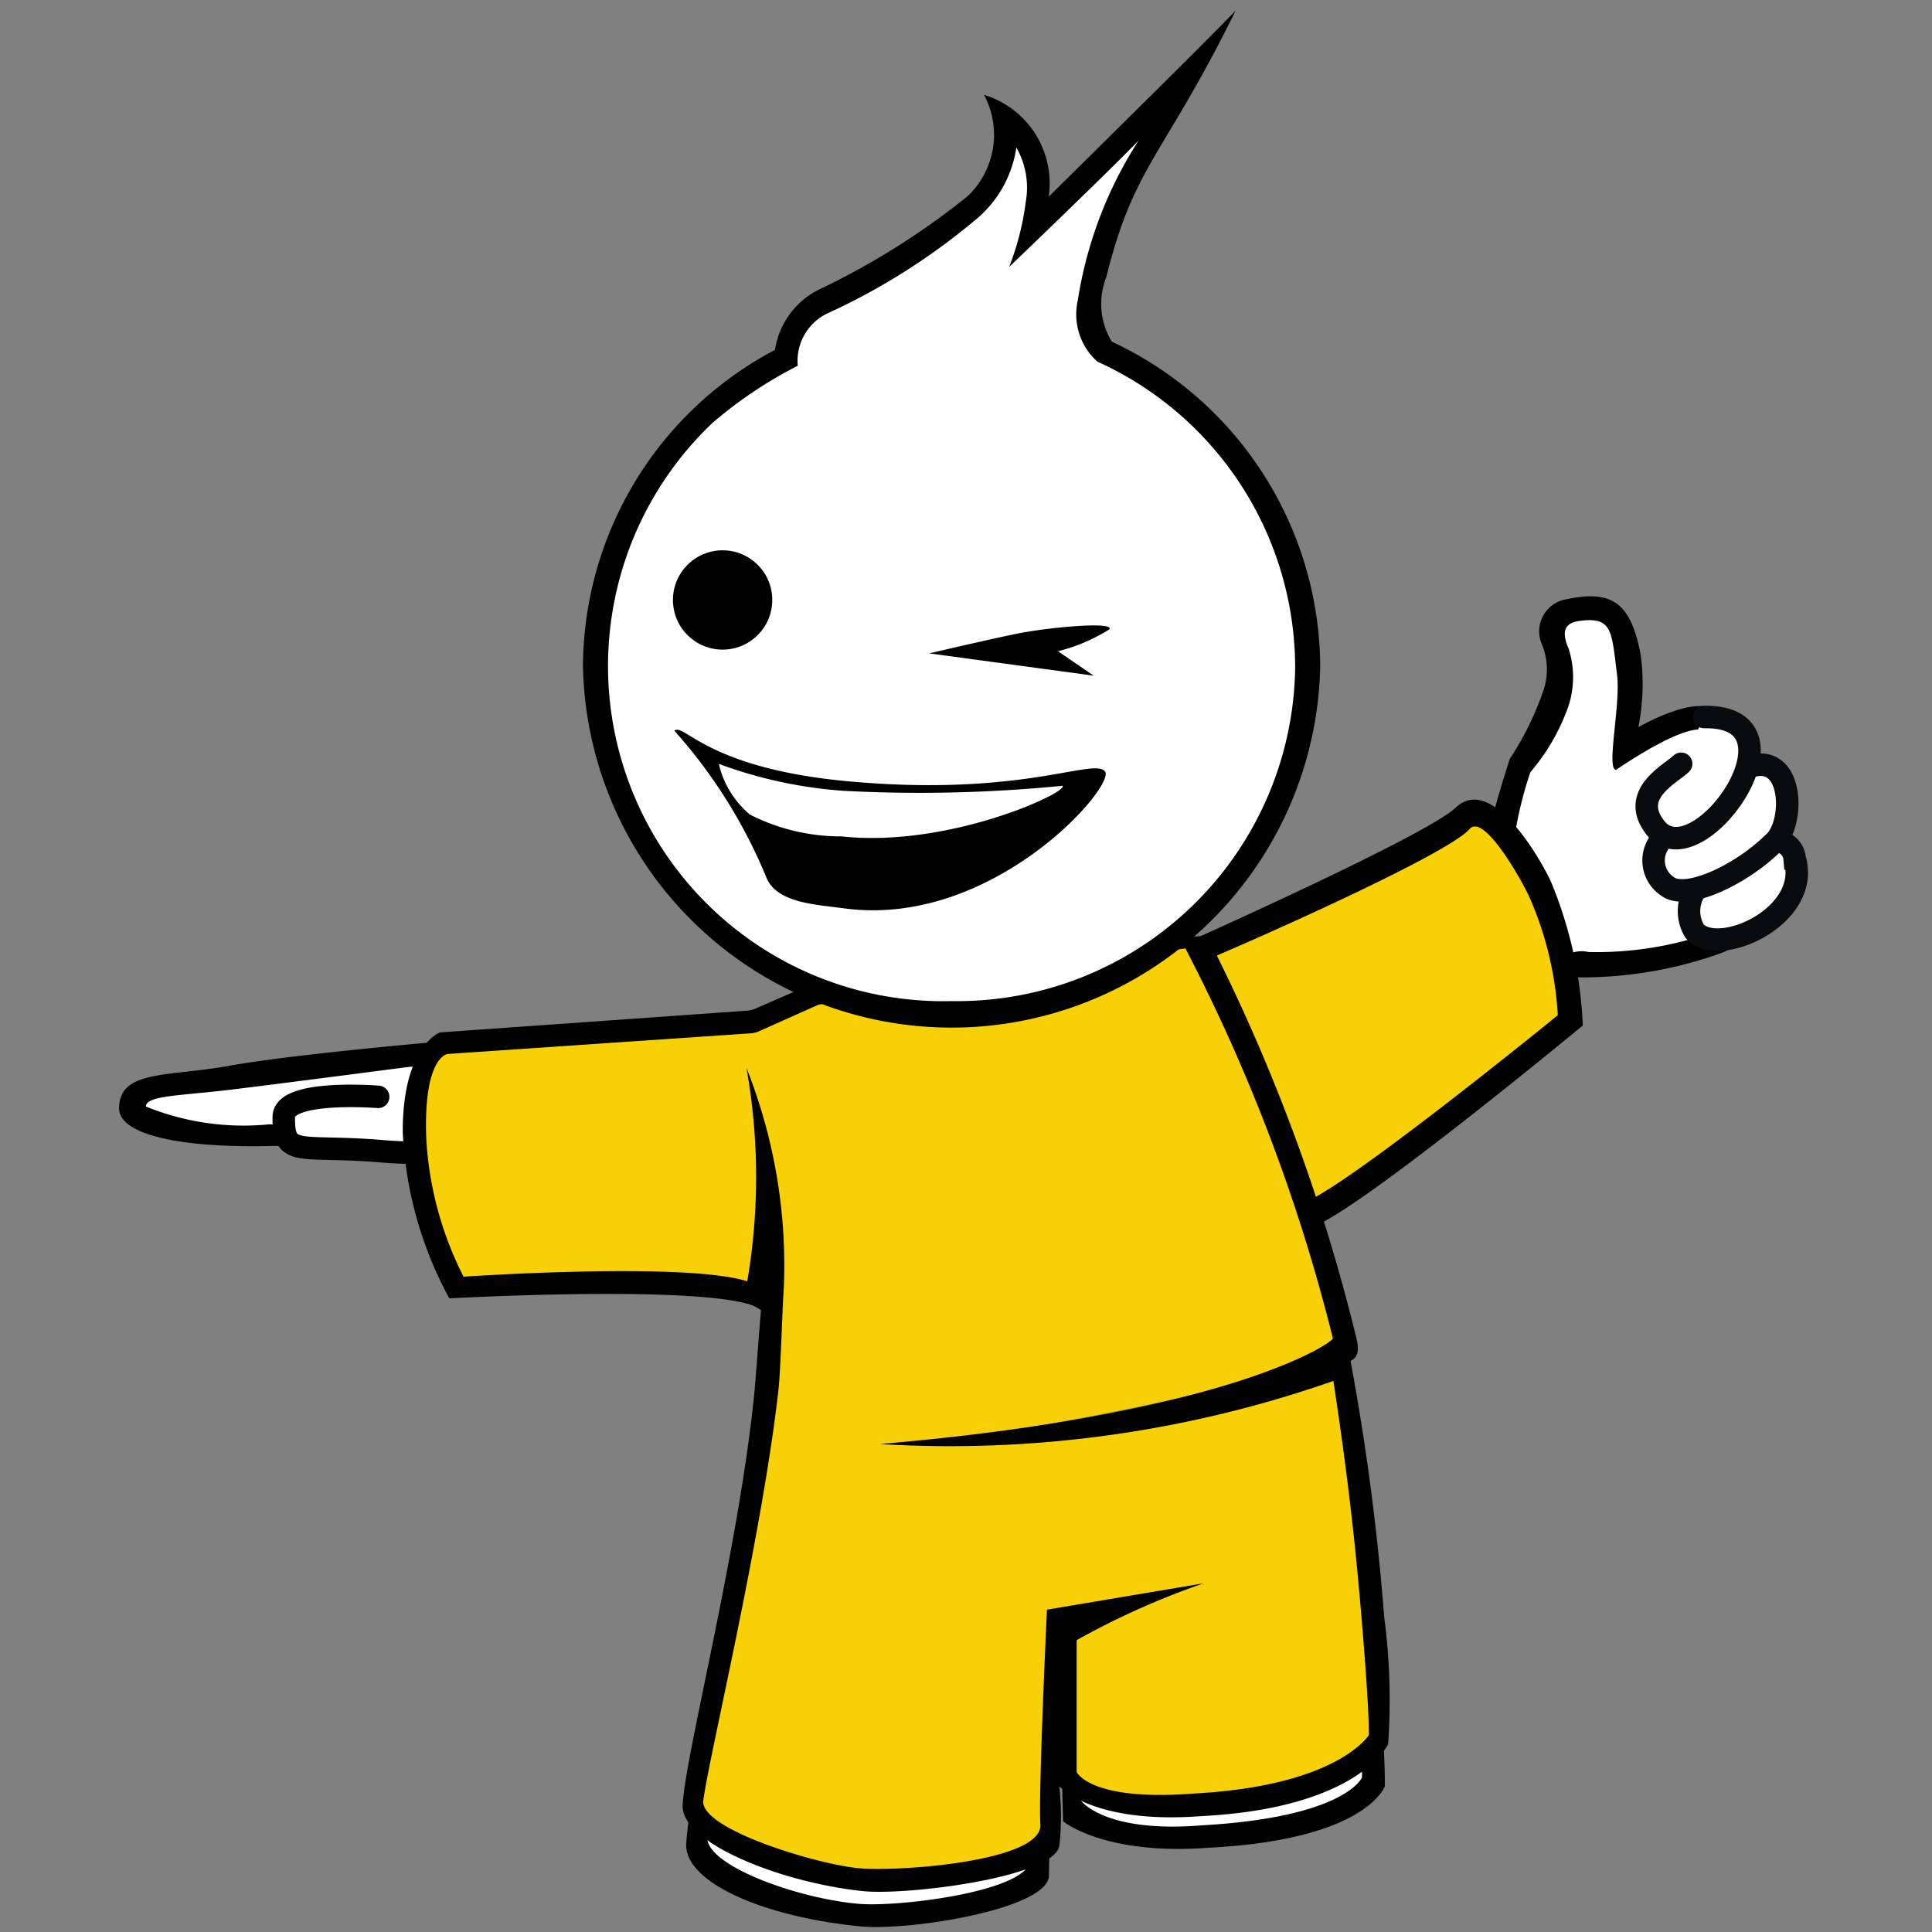 <svg xmlns="http://www.w3.org/2000/svg" width="48" height="48" viewBox="0 0 48 48">
  <rect x="0" y="0" width="48" height="48" fill="#808080" stroke="none"/>
  <defs>
    <style>
      .cls-1, .cls-3, .cls-5 {
        fill: #fff;
      }

      .cls-1, .cls-2, .cls-3, .cls-4, .cls-5 {
        fill-rule: evenodd;
      }

      .cls-3 {
        stroke: #0a0b0c;
      }

      .cls-3, .cls-5 {
        stroke-linecap: round;
        stroke-width: 0.559px;
      }

      .cls-4 {
        fill: #f7d007;
      }

      .cls-5 {
        stroke: #000;
      }
    </style>
  </defs>
  <path id="рука_права0" data-name="рука права0" class="cls-1" d="M38.529,24.912s-0.309-.906.829-0.906a9.511,9.511,0,0,0,3.275-.555c3.044-1.228,1.091-4.727-.087-5.573-0.472-.339-2.251.844-2.251,0.844a6.177,6.177,0,0,0,.173-2.111c-0.231-1.25-.363-1.678-1.385-1.52a0.541,0.541,0,0,0-.556.648,2.35,2.35,0,0,1,.123,1.632,6.249,6.249,0,0,1-.865,1.6,22.685,22.685,0,0,0-.727,2.766Z"/>
  <path id="рука_права0_копия_2" data-name="рука права0 копия 2" class="cls-2" d="M42.751,23.683a10.269,10.269,0,0,1-3.536.6,2.562,2.562,0,0,0-.649-0.02,0.734,0.734,0,0,1,.894-0.611,8.619,8.619,0,0,0,3.007-.463c2.8-1.127,1.018-4.236-.065-5.015-0.435-.313-2.25.953-2.25,0.953-0.256,0,.119-1.628.023-2.37-0.139-1.065-.1-1.456-0.959-1.326-0.372.056-.413,0.3-0.244,0.684a2.311,2.311,0,0,1-.065,1.592,5.156,5.156,0,0,1-.886,1.479,9.513,9.513,0,0,0-.49,2.55L38.6,24.407a0.721,0.721,0,0,0-.285.853l-1.587-3.422a24.514,24.514,0,0,1,.785-2.987,7.569,7.569,0,0,0,.845-1.732,1.638,1.638,0,0,0-.065-1.147,0.807,0.807,0,0,1,.646-1.087c1.093-.227,1.583.063,1.828,1.413a5.538,5.538,0,0,1-.062,1.768s1.352-.782,1.877-0.436C44.091,18.621,46.038,22.357,42.751,23.683Z"/>
  <path id="Фигура_10" data-name="Фигура 10" class="cls-3" d="M42.485,21.779a0.966,0.966,0,0,0-.387,1.35c0.578,0.687,2.922-.365,2.489-1.8a0.472,0.472,0,0,0-.556-0.424"/>
  <path id="Фигура_9" data-name="Фигура 9" class="cls-3" d="M41.386,20.766a0.77,0.77,0,0,0,.035,1.25c0.457,0.367,1.819-.272,2.622-1.058,0.571-.451.535-2.343-0.629-1.889"/>
  <path id="Фигура_8" data-name="Фигура 8" class="cls-3" d="M41.768,18.976c-0.248.242-1.243,0.721-.692,1.52,0.99,1.519,4.014-2.73,1.263-2.682"/>
  <path id="рука0" class="cls-4" d="M29.8,23.423s5.527-2.256,6.374-3.107,1.952,1.276,2.167,1.74a9.682,9.682,0,0,1,.765,3.355s-6.308,5.133-6.5,4.6C31.54,27.055,29.8,23.423,29.8,23.423Z"/>
  <path id="рукав_копия" data-name="рукав копия" class="cls-2" d="M32.429,30.458c-0.053-.148-0.109-0.385-0.166-0.535,0.82-.118,6.44-4.7,6.44-4.7a8.444,8.444,0,0,0-.713-2.952c-0.2-.432-1.127-2.079-1.479-1.674-0.558.642-5.575,2.864-6.966,3.432a4.744,4.744,0,0,1-.229-0.541s6.1-2.71,6.85-3.422c0.909-.866,2.132,1.334,2.358,1.818a10.408,10.408,0,0,1,.8,3.594S32.631,31.018,32.429,30.458Z"/>
  <path id="ліва_рука0" data-name="ліва рука0" class="cls-1" d="M6.8,28.264l3.18,0.076c1.39-.1,2.281-0.727,1.845-1.392s-0.164-.929-1.476-0.71c0,0-3.158.312-4.57,0.53s-2.5.008-2.507,0.76C3.265,28.06,4.736,28.313,6.8,28.264Z"/>
  <path id="ліва_рука0_копия_2" data-name="ліва рука0 копия 2" class="cls-2" d="M10.287,28.57l-3.474-.1c-2.252.062-3.86-.259-3.854-0.937,0.008-.957,1.2-0.776,2.739-1.054S10.69,25.9,10.69,25.9c1.433-.279,1.136.057,1.612,0.9S11.805,28.444,10.287,28.57Zm0.972-1.377c-0.4-.461-0.06-0.819-1.252-0.667,0,0-2.634.346-4.242,0.543-1.283.157-2.141,0.145-2.139,0.423a6.446,6.446,0,0,0,3.067.441l2.89,0.14C10.845,28,11.655,27.654,11.259,27.193Z"/>
  <path id="Фигура_7_копия" data-name="Фигура 7 копия" class="cls-5" d="M9.395,27.251s-2.331-.189-2.344.493c-0.019,1.037.386,0.686,2.431,0.858,2.485,0.21,3.129-.512,2.759-1.1a1.836,1.836,0,0,0-.6-0.69"/>
  <path id="ноги0" class="cls-1" d="M33.289,34.07A55.164,55.164,0,0,1,34,40.338c0.212,2.528.185,3.908,0.185,3.908S34.048,45.4,30.116,45.6c-2.726.208-3.582-.658-3.582-0.658V40.932a3.628,3.628,0,0,1,1.275-.75l-1.708.354s-0.26,5.1-.2,5.86c0.07,0.958-3.375,1.324-4.462,1.243s-4.243-.947-4.207-1.864c0.023-.575.695-4.2,0.695-4.2l6.627-5.759S33.275,34,33.289,34.07Z"/>
  <path id="ноги" class="cls-2" d="M18.64,35.682c-0.407,3.912-1.544,8.945-1.591,10.137-0.036.917,1.815,1.786,4.3,2.039,1.255,0.128,4.694-.437,4.711-1.255,0.031-1.672.068-4.059,0.252-6.311,0,1.087.1,4.953,0.1,4.956s1.024,0.855,3.621.658c3.932-.2,4.372-1.528,4.372-1.528s0.027-.722-0.185-3.249a57.553,57.553,0,0,0-.745-6.355c0.151-.075-0.44.425-0.429,0.5,0.409,2.67.485,4.4,0.616,5.963,0.2,2.4.176,2.925,0.176,2.925s-0.406.987-3.98,1.188c-2.437.2-3.009-.622-3.009-0.622l-0.089-4.148-0.916-.844s-0.252,5.745-.252,6.467c0,0.776-3.247,1.189-4.281,1.095-1.546-.14-3.832-0.973-3.738-1.686,0.148-1.126,1.258-6.363,1.685-10.081C19.309,35.016,18.7,35.145,18.64,35.682Z"/>
  <path id="тело0" class="cls-4" d="M33.289,33.9a59.027,59.027,0,0,1,.835,6.268c0.212,2.528.185,3.075,0.185,3.075s-0.53,1.415-4.462,1.615c-2.726.208-3.442-.746-3.442-0.746V40.763a4.619,4.619,0,0,1,1.53-.75l-1.835.23s-0.132,4.481-.077,5.238c0.07,0.958-3.5,1.324-4.589,1.243s-4.243-.947-4.207-1.864c0.047-1.192,1.383-6.223,1.77-10.137A27.225,27.225,0,0,0,19,29.108a12.025,12.025,0,0,1-.44,3.108c-1.64-.516-7.308-0.395-7.308-0.395a7.26,7.26,0,0,1-1.067-3.711c0-2.13.835-2.2,0.835-2.2l7.5-.537a0.717,0.717,0,0,0,.238-0.049l1.147-.5,8.668-1.491H29.72a44.127,44.127,0,0,1,3.717,9.921c0.021,0.1-.8,1.052-8.888,2.382A19.962,19.962,0,0,0,33.289,33.9Z"/>
  <path id="тело_копия_2" data-name="тело копия 2" class="cls-2" d="M34.488,43.331s-0.708,1.59-4.64,1.79c-2.726.208-3.531-.746-3.531-0.746a6.751,6.751,0,0,1,.007,1.442c-0.017.817-3.805,1.282-4.889,1.167-2.072-.219-4.511-1.209-4.475-2.126,0.047-1.192,1.363-6.225,1.77-10.137,0.056-.537.123-1.593,0.177-2.169a0.944,0.944,0,0,0-.344-0.162c-1.661-.452-7.4-0.133-7.4-0.133a9.56,9.56,0,0,1-1.157-4.148c0-2.13.925-2.459,0.925-2.459l7.586-.537a0.717,0.717,0,0,0,.238-0.049l1.147-.5,8.668-1.229,1.415-.087a45.8,45.8,0,0,1,3.717,10.008c0.083,0.358,0,.48-0.148.555a60.288,60.288,0,0,1,.835,6.355A15.781,15.781,0,0,1,34.488,43.331Zm-0.654-3.059c-0.131-1.561-.3-3.293-0.706-5.963a28.844,28.844,0,0,1-11.271,1.568c8.7-.741,11.279-2.533,11.258-2.627a43.82,43.82,0,0,0-3.664-9.687l-1.261.173L20.336,24.96l-1.493.668a0.682,0.682,0,0,1-.226.047l-7.5.511s-0.6.066-.527,2.09a8.6,8.6,0,0,0,.927,3.443s5.486-.377,7.049.114a15.4,15.4,0,0,0-.02-5.3,13.3,13.3,0,0,1,.929,5.433c-0.042.591-.079,2.093-0.138,2.6-0.427,3.718-1.716,9.042-1.864,10.168-0.094.713,2.881,1.608,3.916,1.686s4.526-.184,4.459-1.095c-0.053-.721.163-5.333,0.163-5.333l3.892-.655a19.556,19.556,0,0,0-3.154,1.412v3.275s0.325,0.739,2.92.535c3.575-.191,4.338-1.45,4.338-1.45S34.036,42.677,33.834,40.273Z"/>
  <path id="голова0" class="cls-1" d="M32.526,16.541a8.863,8.863,0,0,1-17.722,0,8.633,8.633,0,0,1,4.615-7.6,1.95,1.95,0,0,1,1.02-1.431c3.1-1.637,4.964-2.759,4.45-4.657,1.337,0.763.779,2.786,0.779,2.786S29.274,2.082,30,1.33a17.02,17.02,0,0,0-2.89,5.825,2.027,2.027,0,0,0,.413,1.584A8.649,8.649,0,0,1,32.526,16.541Z"/>
  <path id="голова0_копия_2" data-name="голова0 копия 2" class="cls-2" d="M32.8,16.562a9.16,9.16,0,0,1-18.316,0,8.935,8.935,0,0,1,4.77-7.869,2.018,2.018,0,0,1,1.054-1.48,18.7,18.7,0,0,0,3.72-2.328,2.1,2.1,0,0,0,.419-2.529,2.3,2.3,0,0,1,1.608,2.531S29.957,1.04,30.7.262c-1.8,3.651-2.519,3.819-3.217,6.633a1.8,1.8,0,0,0,.14,1.594A8.951,8.951,0,0,1,32.8,16.562Zm-0.622.019a8.4,8.4,0,0,1-8.536,8.291,8.327,8.327,0,0,1-5.937-14.368,10.724,10.724,0,0,1,2.115-1.417,1.309,1.309,0,0,1,.714-1.29,16.173,16.173,0,0,0,3.659-2.3,2.864,2.864,0,0,0,1.058-1.831,2,2,0,0,1,.233,1.352,6.755,6.755,0,0,1-.412,1.615s2.522-2.418,3.217-3.142A10.216,10.216,0,0,0,26.778,7.46a1.574,1.574,0,0,0,.487,1.525A8.356,8.356,0,0,1,32.178,16.581Z"/>
  <circle id="Эллипс_1_копия_2" data-name="Эллипс 1 копия 2" cx="17.953" cy="14.906" r="1.234"/>
  <path id="smile_2_копия" data-name="smile 2 копия" class="cls-2" d="M21.005,22.572c-0.737-.1-1.665-0.132-1.95-0.735a12.724,12.724,0,0,0-2.3-3.682c0.235-.207.795,0.919,4.245,1.249,4.373,0.417,6.172-.592,6.453-0.238S24.678,23.047,21.005,22.572Zm5.388-3.049a36.015,36.015,0,0,1-5.435.125,11.178,11.178,0,0,1-3.1-.67,2.347,2.347,0,0,0,.773,1.26,4.983,4.983,0,0,0,2.277.542C23.6,21.071,26.593,19.658,26.393,19.523Z"/>
  <path id="Фигура_4" data-name="Фигура 4" class="cls-2" d="M23.084,16.233l4.088,0.554-0.887-.607a4.413,4.413,0,0,0,1.28-.546c0.109-.205-1.587-0.038-2.317.113S23.084,16.233,23.084,16.233Z"/>
</svg>
